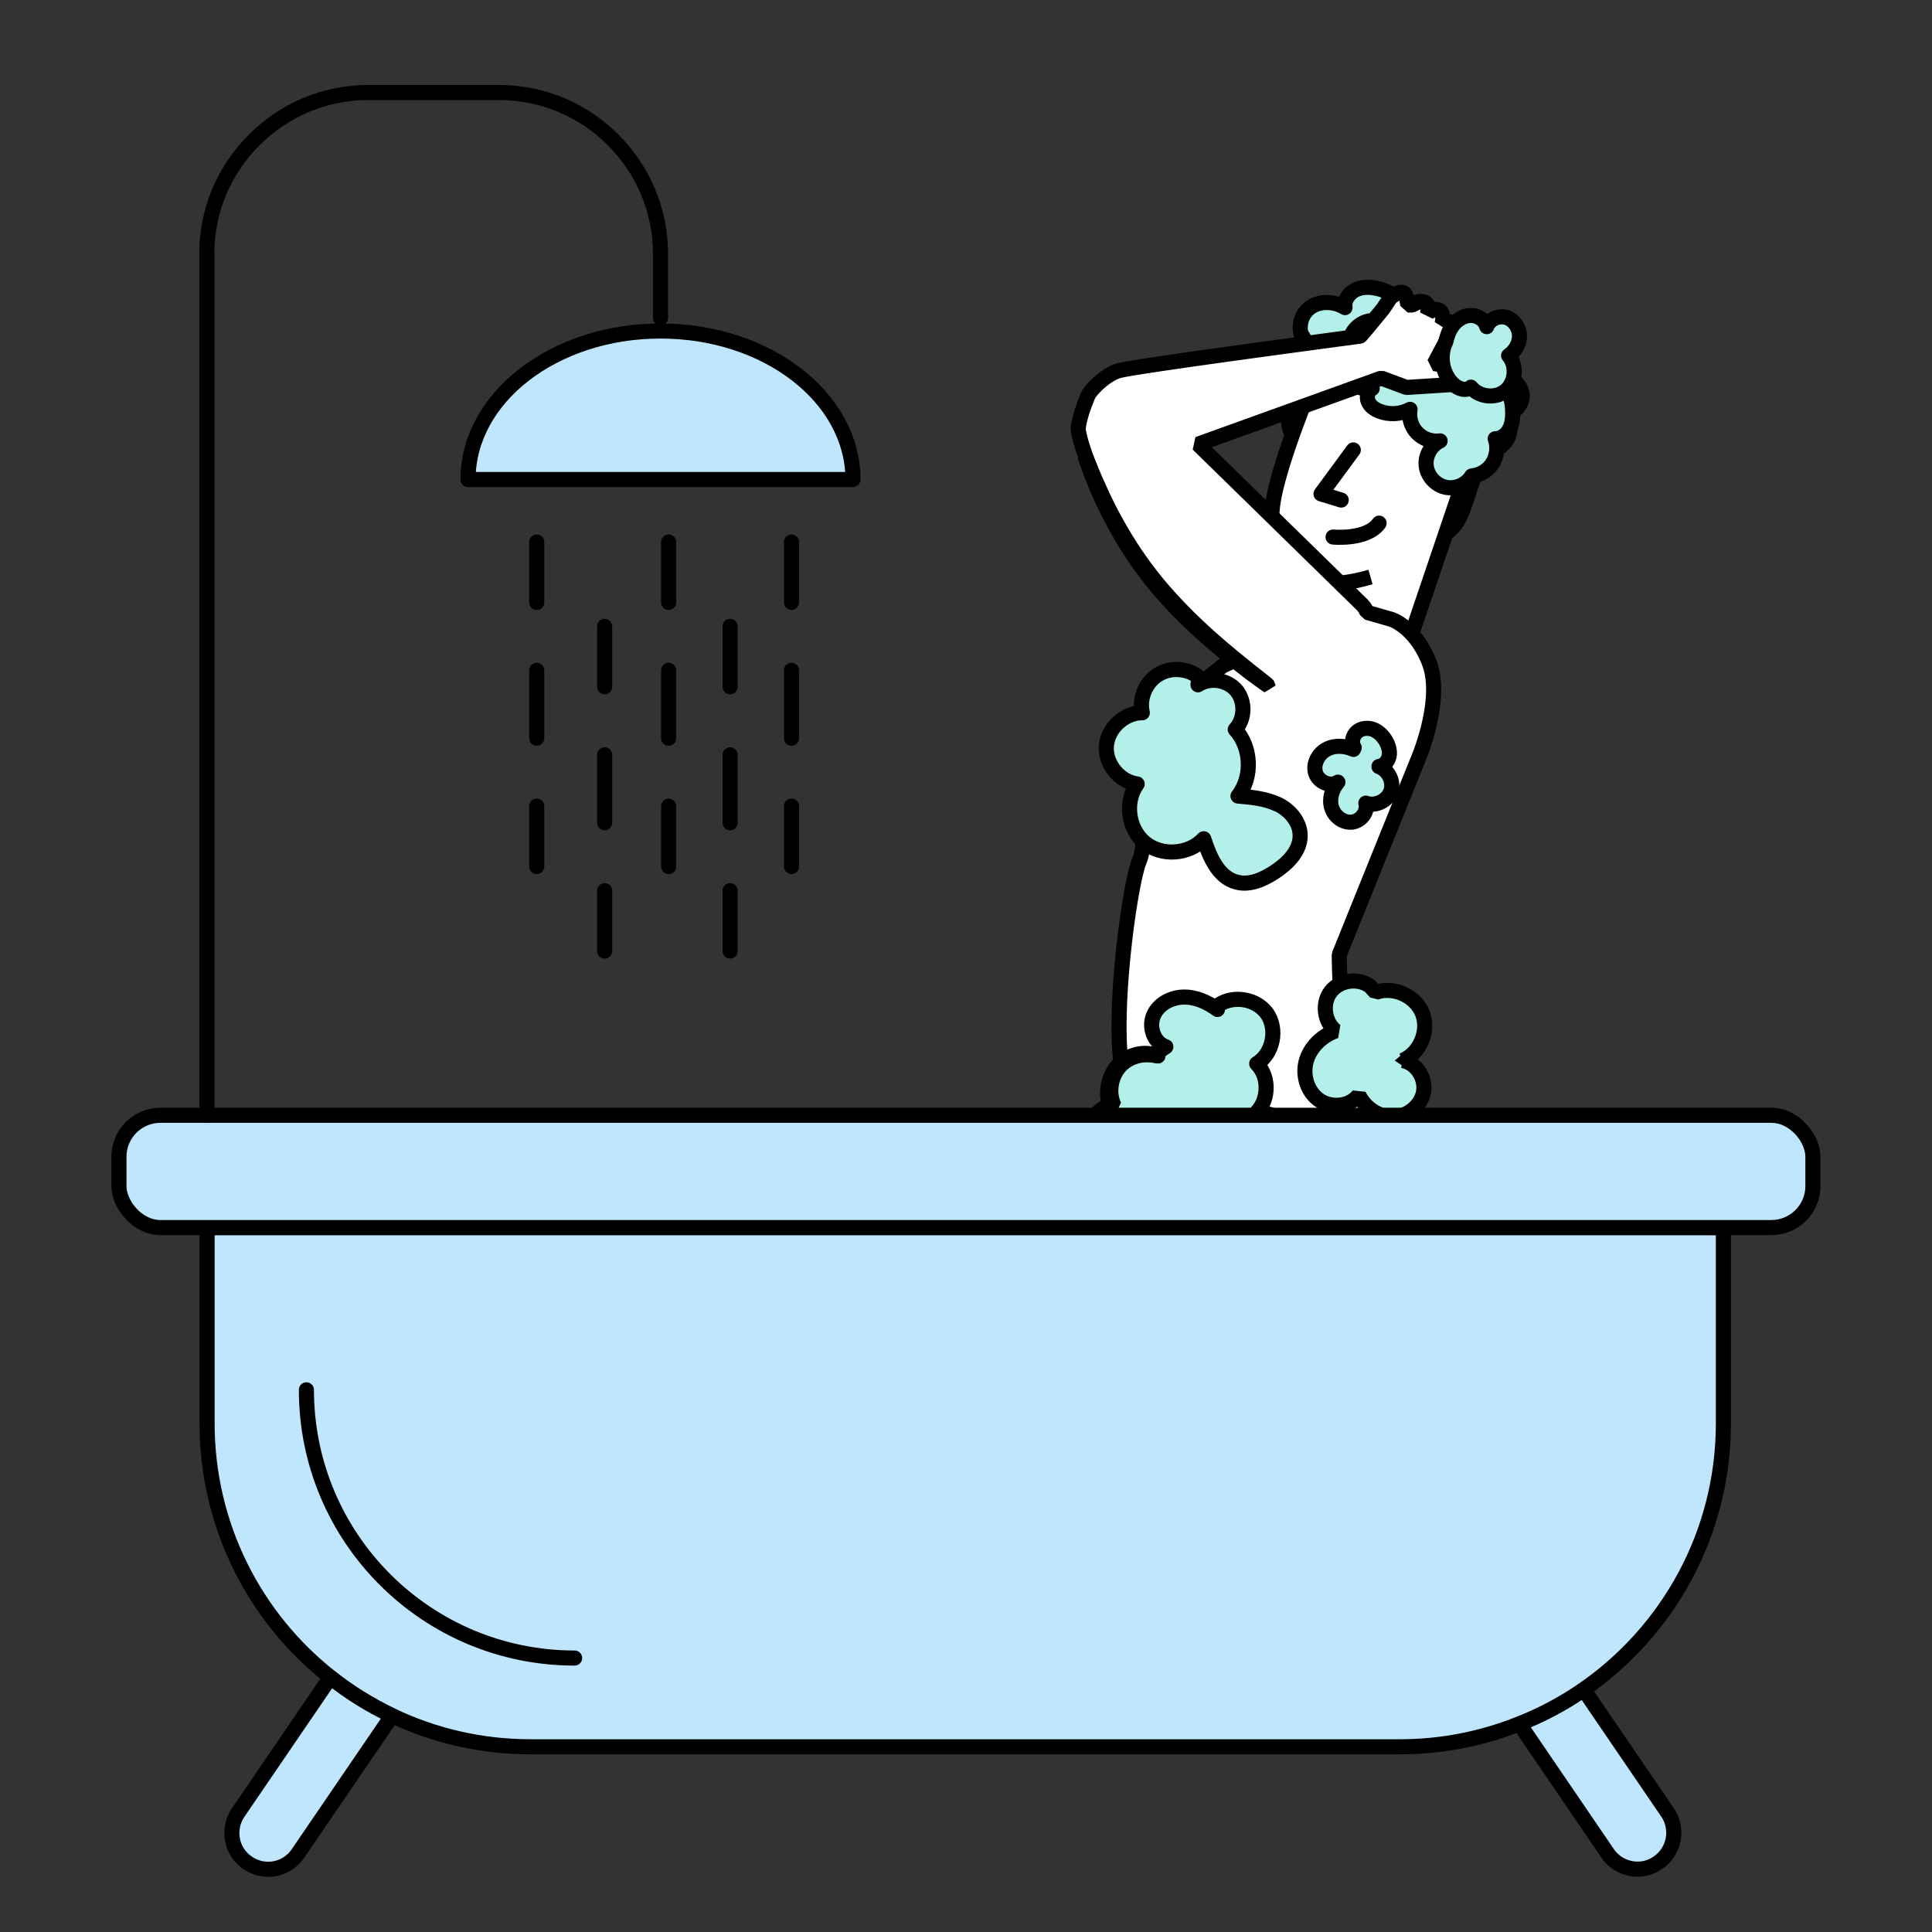 <svg xmlns="http://www.w3.org/2000/svg" id="Calque_1" viewBox="0 0 128 128"><rect x="0" y="0" width="128" height="128" fill="#333333" stroke="none"/><defs><style>.cls-3,.cls-4,.cls-5,.cls-7,.cls-8{stroke-linejoin:round}.cls-3,.cls-4,.cls-7,.cls-8{stroke-linecap:round}.cls-4,.cls-8{fill:none}.cls-10,.cls-3,.cls-4,.cls-5,.cls-7,.cls-8{stroke:#000}.cls-10{fill:#fff;stroke-miterlimit:1}.cls-3,.cls-5{fill:#b2f0e9}.cls-7{fill:#bfe6fc}.cls-8{stroke-dasharray:0 0 4.5 4.5}</style></defs><path d="m100.66 114.21 5.85 8.58c.75 1.09 2.25 1.38 3.33.62a2.401 2.401 0 0 0 .64-3.33l-5.56-8.15c-1.31.91-2.74 1.68-4.26 2.27Z" class="cls-7"/><path d="M93.59 96.76c.18-3.33-.96-8.29-.84-8.46.12-.17-.4-4.08-.4-4.08l-12.31 16.66" class="cls-10"/><path d="M85.67 28.91c-.51-.9-.42-2.1.21-2.92.07-.09.15-.19.15-.31 0-.1-.07-.18-.13-.26-.33-.44-.49-1.01-.39-1.55.1-.54.49-1.03 1.01-1.2-.6-.59-.45-1.71.21-2.24.66-.53 1.66-.49 2.38-.05-.08-.51.29-1.01.77-1.21.48-.2 1.02-.15 1.52-.02.67.18 1.38.6 1.49 1.28.21-.37.72-.45 1.14-.36 1.12.22 1.95 1.41 1.78 2.53.43-.08.89-.11 1.28.07.4.18.7.62.61 1.05.33-.27.82-.22 1.23-.07.29.11.58.26.76.51.18.25.22.62.04.87.6.04 1.11.59 1.12 1.19 0 .6-.5 1.16-1.09 1.22.31.43.37 1.01.17 1.5-.2.48-.67.85-1.19.93.23.13.2.5 0 .66-.2.16-.5.15-.75.08-.29.85-.57 1.71-.86 2.56-.18.55-.37 1.11-.72 1.58s-.88.83-1.46.82" class="cls-3"/><path d="M86.51 26.45c.8-2.03 3.7-3.38 5.69-2.49l6.28 3.44-.38 1.11-4.85 14.32-8.93.73 1.96-5.33s-2.5-1.29-1.94-4.93c.28-1.81 1.28-4.59 2.17-6.85Z" class="cls-10"/><path d="m89.66 29.81-2.14 2.91 1.34.41" style="fill:#fff;stroke:#000;stroke-linecap:round;stroke-linejoin:round"/><path d="M86.28 38.23s1.12.98 4.52 0" style="fill:#fff;stroke:#000;stroke-linejoin:round"/><path d="M89.22 22.93c-.43.56-.47 1.38-.11 1.98.36.6 1.1.95 1.8.83-.3.15-.39.56-.26.87s.43.51.74.63c.65.26 1.42.21 2.03-.12-.1.55.07 1.15.46 1.55.39.41.97.62 1.53.54-.61.29-1 .99-.92 1.66.08.67.61 1.26 1.27 1.41.66.15 1.4-.17 1.75-.75.56-.05 1.09-.37 1.38-.85s.36-1.09.17-1.61c.38 0 .73-.25.92-.59.19-.33.24-.73.24-1.11 0-.94-.32-1.9-1.01-2.54s-1.77-.88-2.6-.46c-.09.05-.19.11-.3.09-.14-.02-.23-.17-.29-.3-.28-.58-.56-1.2-1.1-1.55-.65-.43-1.59-.32-2.13.24-.18-.84-.92-1.58-1.78-1.61-.86-.03-1.7.78-1.56 1.63" class="cls-5"/><path d="M88.42 24.26s-.05.02-.14.02c-.09 0-.22-.02-.37-.08a.953.953 0 0 1-.44-.35.444.444 0 0 1-.07-.34c.03-.12.12-.25.26-.27v.09h-.03c-.51-.02-.91-.31-1.1-.57-.1-.13-.16-.25-.19-.33-.03-.09-.04-.13-.03-.14.02 0 .07.19.27.43.19.23.58.5 1.05.52h.03l.46.02-.45.07c-.1.02-.17.11-.19.2-.02.09 0 .2.05.28.1.17.26.27.39.34.28.13.48.1.48.12ZM87.52 62.6c0 .05-.96.11-2.07.5-1.11.38-1.91.92-1.94.88-.01-.02.17-.18.5-.39.33-.21.81-.46 1.38-.66.57-.19 1.1-.29 1.49-.33.39-.04.63-.02.63 0Z" class="cls-10"/><path d="M82.94 101.02c1.32-2.63 4.54-10.78 4.54-10.78l2.25-2.69s3.22-4.26 3.77-6.51c.95-3.87-.58-7.2-1.35-8.45s-2.89-3.98-3.15-5.35c-.26-1.37-.27-3.99-.27-3.99l5.3-13.14s1.59-3.82.66-6.21-2.52-2.87-2.52-2.87l-1.6-.46a1.53 1.53 0 0 0-.35-.53L79.37 29.43l12.15-4.38 1.66.62 3.14-.2 1.11-.95s-.26-.75-.75-.69c-.49.07-1.01.36-1.01.36l-.65-.1.75-1.4.62-.65s.03-.35-.06-.51c-.1-.16-.39-.27-.5-.25-.11.03-.29.18-.29.18s.18-.72-.18-.9c-.35-.19-.77.19-.77.19s.05-.57-.12-.68-.39-.1-.43-.1-.48.24-.48.24h-.29s-.09-.73-.25-.8-.29-.04-.41 0-.47.29-.47.29l-.52.77s-1.43 1.76-1.51 1.8c-3.42.46-15.28 2.04-16.06 2.31-.91.31-1.84 1.31-1.97 1.64-.13.33-.52 1.23-.64 2.09-.12.86 2.39 7.58 5.92 11.25 1.6 1.67 3.14 3.12 4.36 4.23l-.72.33s-4 3.13-4.66 4.33c-.66 1.19-.54 2.48-.79 3.72-.31 1.53.59 3.23-.08 4.9-.66 1.67-1.86 10.58-1.07 14.16s1.41 5.5 1.48 5.85c.07.36-5.34 20.6-5.34 20.6" class="cls-10"/><path d="M84.01 45.42s-.06-.03-.17-.11c-.12-.09-.28-.2-.47-.34-.41-.29-.99-.73-1.69-1.29-1.4-1.12-3.31-2.73-5.07-4.84-1.76-2.12-2.95-4.32-3.69-5.96-.36-.82-.63-1.5-.8-1.97-.08-.22-.14-.4-.19-.55-.04-.13-.06-.19-.06-.19s.04.06.09.18c.06.14.13.32.22.53.18.47.47 1.13.85 1.95.76 1.62 1.96 3.8 3.71 5.9 1.75 2.1 3.63 3.72 5.01 4.86.69.57 1.26 1.02 1.66 1.33.18.15.33.27.45.36.1.08.15.13.15.14Z" class="cls-10"/><path d="M92.91 70.27c1.16-.48 1.79-1.96 1.33-3.13-.46-1.17-1.92-1.82-3.1-1.39l-.36-.4c-.77-.59-2.01-.43-2.61.34-.6.77-.44 2.01.32 2.61-.91.33-1.69 1.07-1.95 2.01-.26.93.07 2.03.87 2.58.8.55 2.02.43 2.61-.34.41.85 1.31 1.46 2.25 1.45.94 0 1.86-.7 2.04-1.63.18-.92-.47-1.96-1.4-2.11Z" style="fill:#b2f0e9;stroke-miterlimit:1;stroke:#000"/><path d="M92.63 87.16c-.48-.88-1.32-1.59-2.31-1.76-.99-.18-2.09.26-2.58 1.13-.49.87-.23 2.13.64 2.63-1.31-.51-2.93.43-3.28 1.8-.35 1.36.47 2.88 1.74 3.49 1.27.6 2.86.35 4-.48-.38 1.06.41 2.34 1.52 2.59 1.1.24 2.3-.47 2.73-1.51.43-1.04.15-2.31-.58-3.17 1.03-.15 1.84-1.19 1.75-2.23-.09-1.04-1.08-1.91-2.12-1.88.46-.55.22-1.52-.44-1.79s-1.51.27-1.55.99" class="cls-5"/><path d="M92.13 86.95s-.01-.1.04-.28c.06-.18.21-.44.53-.63.16-.09.36-.17.59-.18.23 0 .49.06.7.25.21.18.36.45.41.75.05.3 0 .66-.23.94l-.05-.1c.85-.04 1.86.58 2.15 1.64.29 1.05-.48 2.4-1.76 2.62l.06-.15c.49.58.81 1.35.81 2.17 0 .41-.08.83-.27 1.22-.18.39-.47.73-.83.99-.35.26-.78.44-1.23.5-.45.06-.93-.04-1.34-.28-.4-.25-.72-.62-.91-1.06-.2-.43-.24-.95-.08-1.42l.16.12c-.14.1-.29.2-.45.29-1.01.56-2.23.71-3.28.35-1.06-.35-1.85-1.27-2.13-2.27-.14-.5-.15-1.04 0-1.53.14-.49.43-.92.8-1.24.36-.33.8-.54 1.25-.65.45-.1.93-.07 1.34.09l-.07.16c-.63-.37-.92-1.08-.92-1.71-.02-.65.3-1.23.73-1.6.43-.37.95-.55 1.43-.61.48-.05.93.04 1.3.18.74.3 1.18.79 1.43 1.11.25.34.33.55.33.55-.01 0-.11-.19-.37-.52-.26-.31-.7-.77-1.42-1.05-.36-.13-.79-.22-1.25-.16-.46.06-.95.24-1.35.59-.4.35-.69.89-.67 1.49 0 .59.28 1.24.85 1.57l-.07.16a2.17 2.17 0 0 0-1.24-.07c-.42.1-.83.31-1.17.61-.34.3-.61.7-.74 1.15-.13.45-.12.95.01 1.42.26.94 1.01 1.8 2 2.13.99.34 2.15.2 3.11-.33.15-.09.3-.18.43-.28l.27-.19-.11.31c-.29.84.18 1.79.9 2.23.73.46 1.69.28 2.34-.2.33-.24.6-.56.77-.91.17-.36.25-.75.25-1.13 0-.77-.3-1.51-.76-2.05l-.1-.12.16-.02c.57-.09 1.06-.45 1.36-.91.3-.46.4-1.01.28-1.49-.25-.98-1.19-1.58-1.99-1.55h-.14l.09-.1c.2-.24.26-.56.22-.84-.04-.28-.18-.53-.36-.7a.924.924 0 0 0-.63-.24c-.21 0-.4.07-.56.15-.31.17-.47.42-.53.59-.07.17-.06.27-.08.27Z" class="cls-10"/><path d="M91.36 50.78c.34-.04.6-.34.67-.67s-.03-.68-.19-.98c-.19-.34-.47-.64-.83-.79-.36-.15-.81-.11-1.1.14s-.41.72-.19 1.05l-.05.12c-.57-.25-1.25-.3-1.79 0-.55.29-.9.97-.72 1.56.18.59.96.95 1.48.61-.39.45-.59 1.09-.42 1.67.16.57.73 1.03 1.33.98s1.1-.68.94-1.26c.63.23 1.42-.14 1.65-.77.23-.63-.14-1.42-.78-1.65ZM84.65 53.29c-.81-.39-1.73-.47-2.63-.55.98-1.26.9-3.23-.18-4.41.64-.68.68-1.85.08-2.58-.6-.72-1.76-.9-2.55-.38l.07-.49c-.75-.62-1.89-.7-2.72-.18-.82.51-1.26 1.57-1.04 2.52-1.19 0-2.29 1.02-2.38 2.2-.09 1.19.86 2.36 2.04 2.52-.84 1.17-.61 2.97.5 3.89s2.93.8 3.91-.26c.39 1.19.95 2.55 2.17 2.87.88.24 1.79-.18 2.55-.68.85-.56 1.67-1.38 1.67-2.4 0-.9-.68-1.69-1.49-2.08ZM84.6 74.02c-.45-.26-1-.3-1.5-.17.97-.82 1.06-2.48.16-3.38 1.09-.66 1.41-2.3.67-3.34-.75-1.03-2.4-1.24-3.38-.41l.11.16c-.66-.49-1.46-.85-2.28-.82-.82.02-1.66.48-1.97 1.25s.05 1.78.83 2.04c-.26.16-.49.35-.69.58-.86-.2-1.82.06-2.44.69-.71.73-.93 1.89-.53 2.83-1.29.54-2.09 2.05-1.82 3.42.28 1.37 1.61 2.45 3 2.44-.56 1.41.12 3.2 1.48 3.88 1.36.68 3.2.17 4-1.12 1.13.48 2.57.11 3.32-.87s.74-2.47-.03-3.43c.89.04 1.76-.59 2.01-1.44s-.16-1.85-.94-2.29Z" class="cls-3"/><path d="M74.56 79.67s-.08 0-.22-.02-.35-.07-.59-.17c-.49-.2-1.17-.64-1.68-1.44-.35-.48-.52-1.16-.46-1.87.03-.35.1-.71.22-1.07.12-.36.31-.7.56-1.01.35-.44.79-.78 1.26-.99l-.04.11c-.32-.77-.2-1.61.15-2.21.34-.61.91-.96 1.39-1.1.49-.15.9-.12 1.17-.07.14.03.24.06.3.08.07.03.1.04.1.05 0 .01-.15-.04-.41-.07-.26-.03-.67-.04-1.13.12-.46.15-.98.49-1.29 1.07-.31.56-.42 1.36-.12 2.07l.03.08-.08.03c-.45.2-.87.52-1.2.94-.48.58-.68 1.31-.75 1.98-.07.67.09 1.31.41 1.78.47.77 1.12 1.22 1.59 1.44.48.21.78.23.78.26Z" class="cls-10"/><path d="M83.09 73.85s.04-.01.12-.02c.08-.01.2-.01.36 0 .31.02.8.12 1.28.49a2.173 2.173 0 0 1 .78 1.3c.04.19.03.41-.03.61-.12.41-.37.78-.71 1.1-.34.3-.77.61-1.31.6l.06-.13c.56.57.69 1.49.48 2.31-.1.42-.28.82-.55 1.18-.28.36-.66.63-1.08.82-.74.32-1.61.39-2.32.03l.12-.04c-.27.64-.82 1.11-1.41 1.34-.6.23-1.22.26-1.79.15-.56-.11-1.07-.35-1.45-.68-.39-.33-.66-.72-.85-1.09-.37-.77-.4-1.47-.35-1.93.05-.46.16-.69.16-.69.02 0-.07.24-.1.7-.03.45.01 1.13.39 1.87.19.36.46.73.83 1.04.37.31.86.53 1.4.64.54.09 1.14.06 1.7-.16s1.06-.66 1.31-1.25l.04-.08.08.04c.65.32 1.46.26 2.17-.04.4-.18.76-.43 1.01-.76s.43-.72.53-1.11c.2-.78.08-1.64-.43-2.16l-.14-.14h.2c.47.01.88-.26 1.21-.55.32-.3.57-.66.68-1.03.06-.19.07-.37.03-.55-.03-.18-.09-.35-.15-.51-.14-.31-.35-.56-.57-.74-.45-.37-.91-.47-1.22-.51-.31-.03-.48 0-.48-.02Z" class="cls-10"/><path d="M88.32 35.58s2.25.22 3.05-.92" style="stroke-miterlimit:1;fill:#fff;stroke:#000;stroke-linecap:round"/><path d="M-1184.25-260.57h2655.08V1251.2h-2655.08z" style="fill:none;stroke-linecap:round;stroke-linejoin:round;stroke:#e30613;stroke-width:8px"/><path d="M13.72 81.33v12.96c0 6.83 3.19 12.91 8.17 16.83 1.25.99 2.62 1.84 4.08 2.54 2.78 1.33 5.9 2.07 9.19 2.07h57.57c2.8 0 5.47-.54 7.92-1.52 1.51-.59 2.94-1.36 4.26-2.27 5.6-3.87 9.27-10.33 9.27-17.65V81.33H13.72Z" class="cls-7"/><path d="M20.3 92.08c0 9.82 7.96 17.77 17.77 17.77" class="cls-4"/><rect width="112.23" height="7.44" x="7.89" y="73.88" class="cls-7" rx="2.75" ry="2.75" transform="rotate(180 64 77.605)"/><path d="M56.51 31.77c0-5.43-5.7-9.84-12.75-9.84s-12.75 4.41-12.75 9.84h25.5ZM15.36 121.44c0 .77.36 1.51 1.05 1.98 1.1.76 2.59.47 3.33-.62l6.23-9.13c-1.46-.69-2.83-1.54-4.08-2.54l-6.12 8.97c-.28.41-.41.88-.41 1.35Z" class="cls-7"/><path d="M44.3 57.41v-4" class="cls-4"/><path d="M44.3 48.91v-6.75" class="cls-8"/><path d="M44.3 39.91v-4M35.56 57.41v-4" class="cls-4"/><path d="M35.56 48.91v-6.75" class="cls-8"/><path d="M35.56 39.91v-4M52.44 57.41v-4" class="cls-4"/><path d="M52.44 48.91v-6.75" class="cls-8"/><path d="M52.44 39.91v-4M48.37 63.01v-4" class="cls-4"/><path d="M48.37 54.51v-6.75" class="cls-8"/><path d="M48.37 45.5v-4M40.06 63.01v-4" class="cls-4"/><path d="M40.06 54.51v-6.75" class="cls-8"/><path d="M40.06 45.5v-4M13.71 16.81v57.07M43.76 16.81v4.25M43.76 16.81c0-5.87-4.81-10.68-10.68-10.68h-8.7c-2.93 0-5.6 1.2-7.54 3.14-1.94 1.94-3.14 4.6-3.14 7.54" class="cls-4"/><path d="M100.67 22.23c-.01-.53-.37-1.05-.87-1.2-.51-.15-1.12.12-1.3.61-.12-.47-.63-.77-1.11-.74-.48.03-.92.33-1.19.73-.21.3-.33.65-.41 1.01-.45.91-.26 2.11.48 2.81.32.3.86.5 1.18.2.54.67 1.65.79 2.31.23.66-.55.75-1.67.19-2.32.44-.3.73-.81.72-1.34Z" class="cls-3"/></svg>
